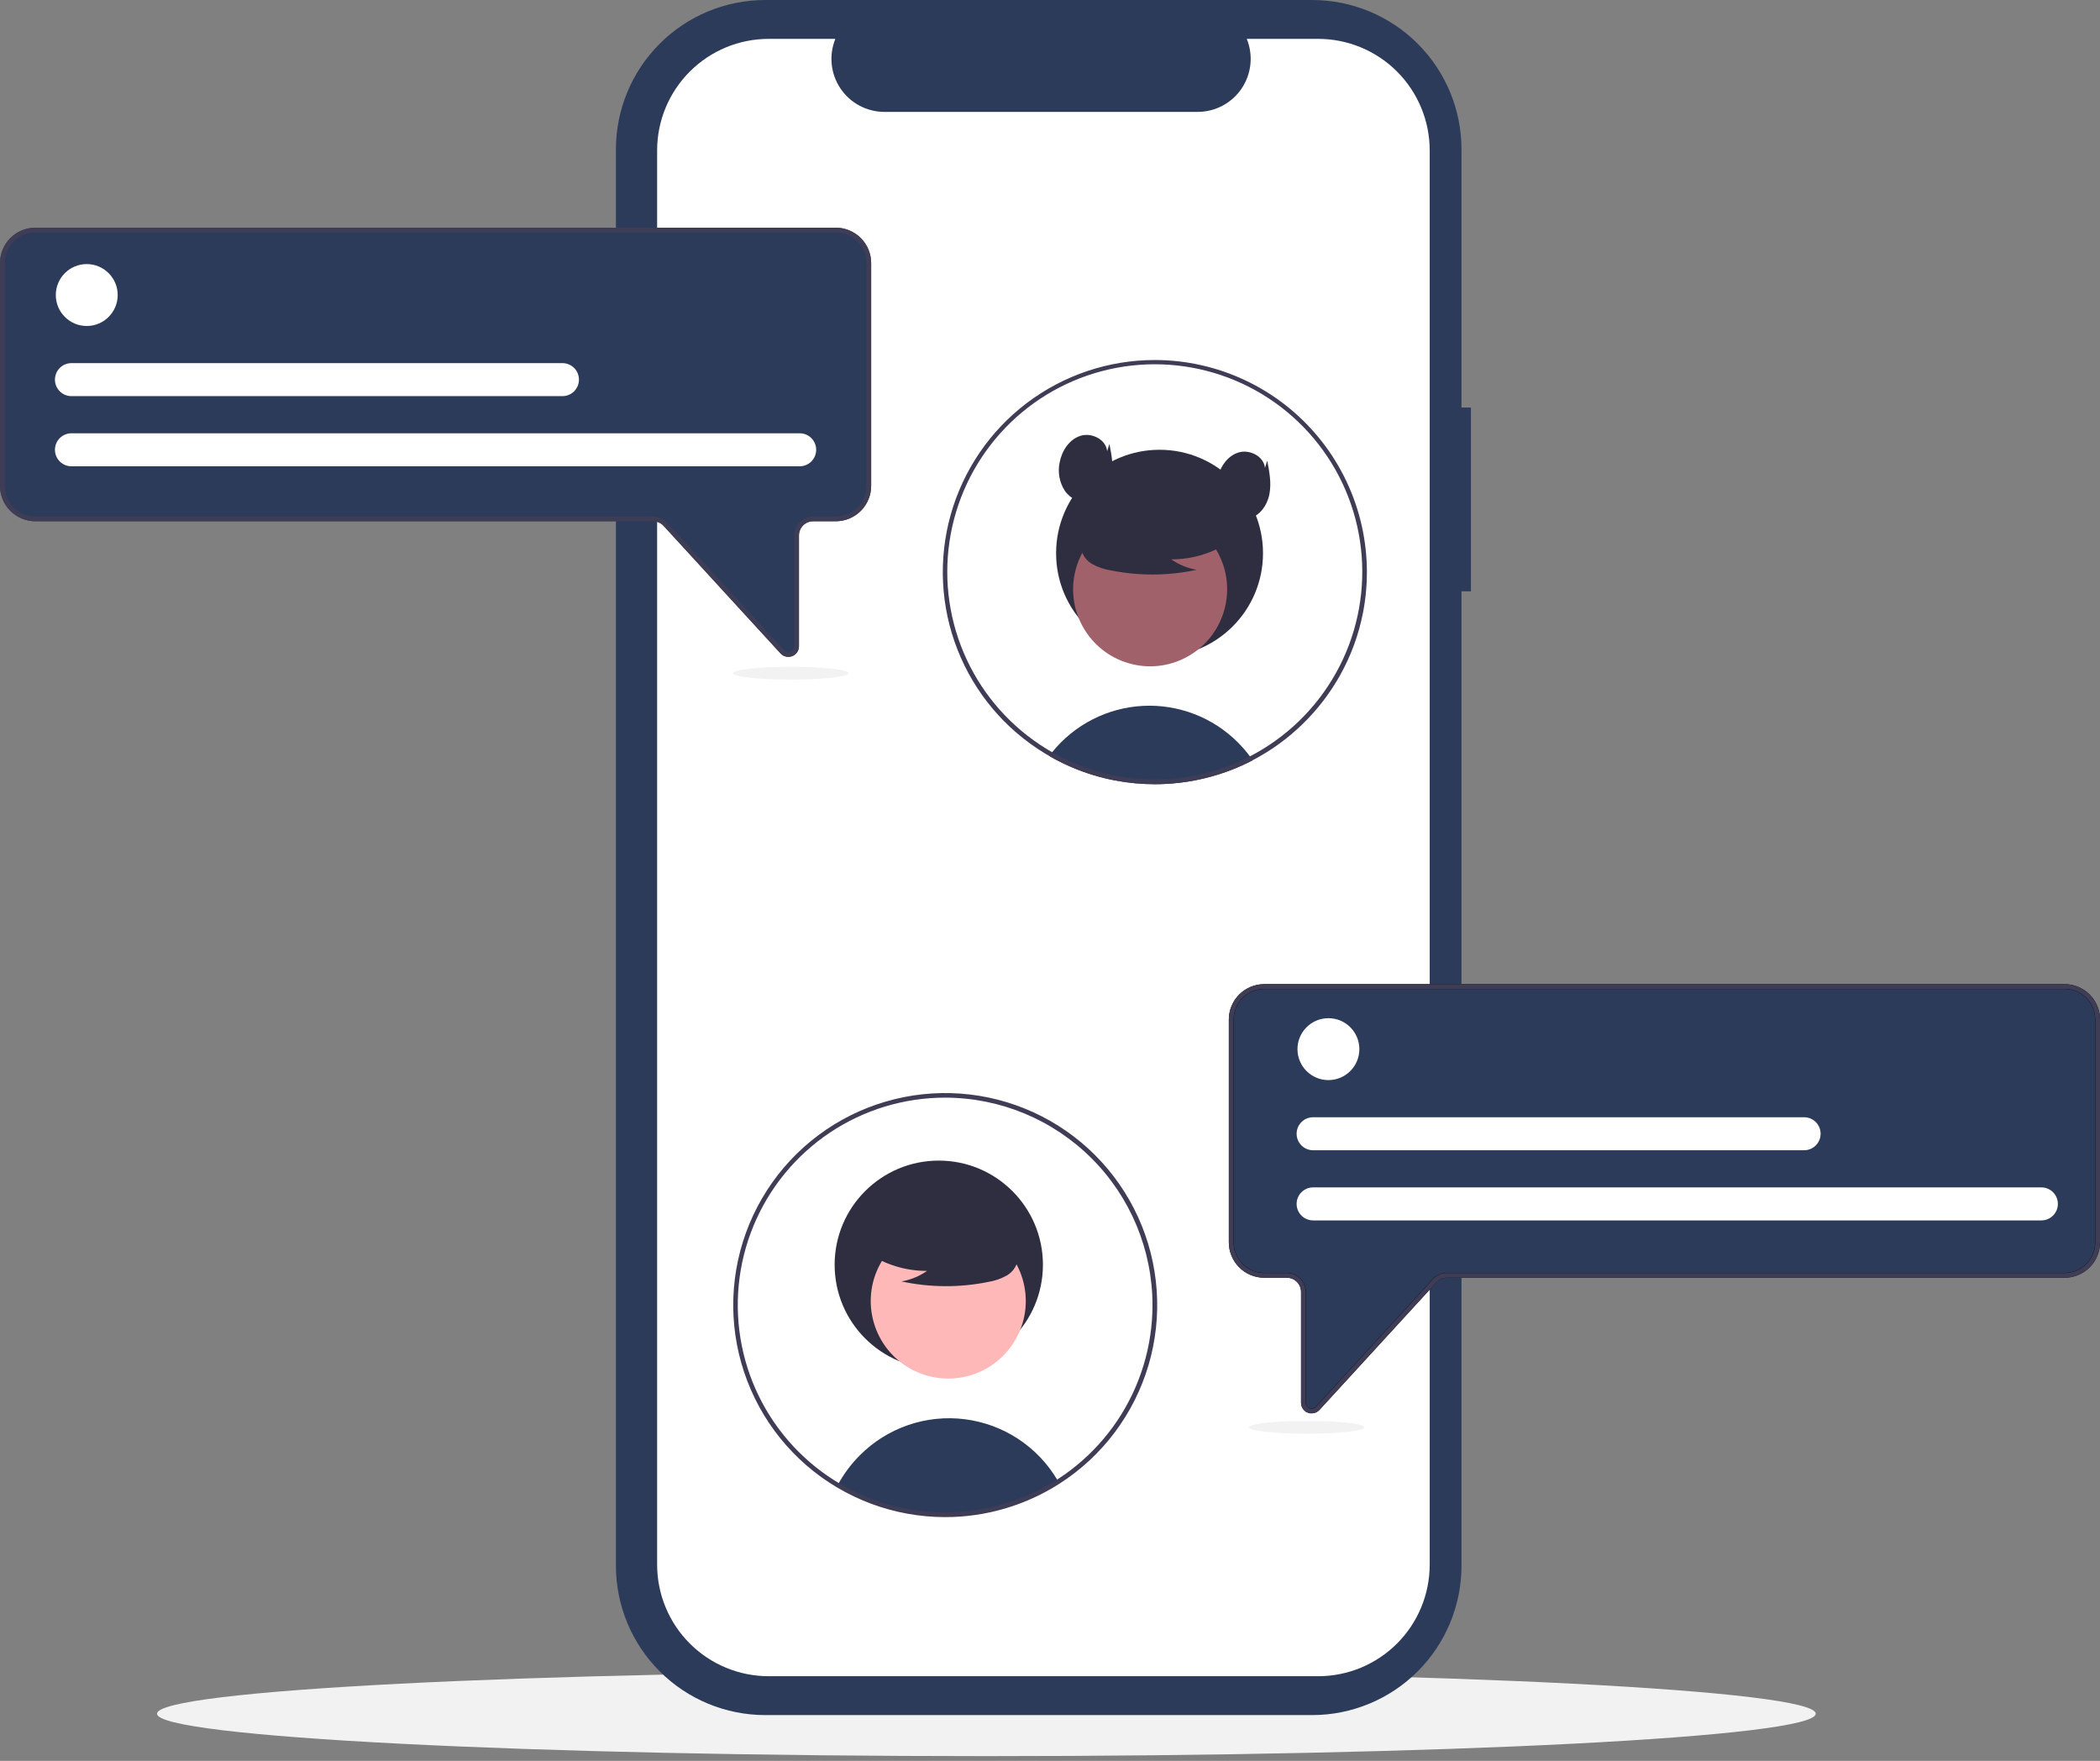 <svg width="433" height="363" viewBox="0 0 433 363" fill="none" xmlns="http://www.w3.org/2000/svg">
<rect x="0" y="0" width="433" height="363" fill="#808080" stroke="none"/>
<g clip-path="url(#clip0_4871_180)">
<path d="M203.382 362.023C297.826 362.023 374.387 358.108 374.387 353.278C374.387 348.449 297.826 344.534 203.382 344.534C108.939 344.534 32.377 348.449 32.377 353.278C32.377 358.108 108.939 362.023 203.382 362.023Z" fill="#F2F2F2"/>
<path d="M303.289 84.019H301.347V30.801C301.347 22.632 298.102 14.798 292.325 9.021C286.549 3.245 278.715 9.01919e-06 270.546 0H157.795C149.626 -1.54613e-05 141.792 3.245 136.016 9.021C130.239 14.798 126.994 22.632 126.994 30.801V322.761C126.994 330.93 130.239 338.764 136.016 344.54C141.792 350.317 149.626 353.562 157.795 353.562H270.545C278.714 353.562 286.549 350.317 292.325 344.54C298.102 338.764 301.347 330.93 301.347 322.761V121.901H303.289L303.289 84.019Z" fill="#2D3B5A"/>
<path d="M294.791 31.016V322.546C294.791 328.647 292.368 334.498 288.054 338.812C283.74 343.125 277.889 345.549 271.788 345.549H158.497C152.396 345.549 146.546 343.125 142.232 338.812C137.918 334.498 135.494 328.647 135.494 322.546V31.016C135.494 24.916 137.918 19.065 142.232 14.751C146.546 10.437 152.396 8.013 158.497 8.013H172.241C171.565 9.673 171.308 11.473 171.492 13.255C171.675 15.037 172.294 16.747 173.294 18.234C174.293 19.721 175.643 20.939 177.224 21.782C178.805 22.625 180.569 23.067 182.36 23.068H246.954C248.745 23.067 250.509 22.625 252.09 21.782C253.671 20.939 255.021 19.721 256.02 18.234C257.019 16.747 257.638 15.037 257.822 13.255C258.005 11.473 257.748 9.673 257.073 8.013H271.788C277.889 8.013 283.74 10.437 288.054 14.751C292.368 19.065 294.791 24.916 294.791 31.016V31.016Z" fill="white"/>
<path d="M258.294 156.723C257.54 157.116 256.774 157.489 255.995 157.84C255.286 158.161 254.566 158.462 253.834 158.744C253.566 158.846 253.295 158.948 253.022 159.05C250.871 159.83 248.662 160.439 246.415 160.871C245.303 161.09 244.176 161.262 243.034 161.386C242.092 161.493 241.14 161.569 240.178 161.615C239.493 161.649 238.807 161.663 238.118 161.663C235.386 161.664 232.66 161.409 229.976 160.901C229.276 160.774 228.591 160.624 227.906 160.458C224.593 159.664 221.385 158.48 218.35 156.931C218.078 156.795 217.806 156.65 217.534 156.509C217.131 156.295 216.737 156.072 216.344 155.838C216.533 155.576 216.737 155.319 216.946 155.066C219.219 152.249 222.061 149.942 225.285 148.297C228.509 146.651 232.044 145.704 235.659 145.516C239.274 145.328 242.888 145.904 246.266 147.206C249.644 148.508 252.709 150.508 255.262 153.074C256.148 153.963 256.97 154.915 257.72 155.921C257.919 156.183 258.109 156.451 258.294 156.723Z" fill="#2D3B5A"/>
<path d="M239.088 135.382C250.869 135.382 260.419 125.832 260.419 114.051C260.419 102.269 250.869 92.719 239.088 92.719C227.306 92.719 217.756 102.269 217.756 114.051C217.756 125.832 227.306 135.382 239.088 135.382Z" fill="#2F2E41"/>
<path d="M244.761 135.412C252.455 131.206 255.283 121.56 251.077 113.866C246.871 106.172 237.225 103.344 229.531 107.55C221.837 111.756 219.009 121.403 223.215 129.097C227.421 136.791 237.068 139.618 244.761 135.412Z" fill="#A0616A"/>
<path d="M253.829 111.495C250.201 113.996 245.895 115.326 241.489 115.309C243.06 116.399 244.85 117.135 246.733 117.467C240.875 118.723 234.82 118.757 228.948 117.567C227.643 117.357 226.383 116.925 225.225 116.288C224.647 115.965 224.144 115.525 223.748 114.996C223.353 114.466 223.072 113.859 222.926 113.214C222.536 110.985 224.273 108.96 226.078 107.595C228.842 105.537 232.029 104.119 235.408 103.444C238.787 102.769 242.274 102.853 245.616 103.691C247.799 104.255 249.985 105.208 251.402 106.961C252.82 108.713 253.24 111.415 251.889 113.22L253.829 111.495Z" fill="#2F2E41"/>
<path d="M238.119 74.217C228.584 74.216 219.31 77.332 211.71 83.091C204.11 88.85 198.601 96.936 196.024 106.117C193.446 115.297 193.941 125.069 197.433 133.942C200.924 142.815 207.221 150.303 215.364 155.265L215.646 155.43C215.879 155.571 216.112 155.707 216.345 155.838C216.739 156.071 217.132 156.295 217.536 156.509C217.808 156.65 218.08 156.795 218.352 156.931C221.387 158.48 224.594 159.664 227.908 160.458C228.593 160.623 229.278 160.774 229.977 160.9C232.661 161.409 235.387 161.664 238.119 161.663C238.809 161.663 239.494 161.648 240.179 161.614C241.141 161.571 242.093 161.495 243.036 161.386C244.178 161.26 245.305 161.088 246.417 160.871C248.664 160.439 250.873 159.83 253.024 159.049C253.296 158.947 253.568 158.845 253.835 158.743C254.569 158.462 255.289 158.16 255.997 157.84C256.774 157.49 257.541 157.118 258.295 156.722C265.858 152.762 272.109 146.691 276.289 139.248C276.309 139.209 276.333 139.17 276.353 139.131C278.583 135.129 280.165 130.798 281.041 126.301C282.27 119.97 282.084 113.445 280.496 107.194C278.908 100.943 275.957 95.12 271.856 90.143C267.754 85.166 262.603 81.157 256.77 78.404C250.938 75.651 244.569 74.221 238.119 74.217H238.119ZM275.556 138.563C275.517 138.631 275.483 138.699 275.444 138.762C271.347 146.096 265.184 152.063 257.722 155.921C256.978 156.309 256.222 156.674 255.453 157.014C254.817 157.3 254.166 157.573 253.51 157.825C253.233 157.932 252.951 158.039 252.669 158.136C250.811 158.815 248.907 159.36 246.971 159.768C245.535 160.074 244.083 160.303 242.623 160.453C241.724 160.551 240.811 160.619 239.893 160.653C239.305 160.677 238.712 160.691 238.119 160.691C235.476 160.695 232.837 160.449 230.24 159.958C228.659 159.666 227.097 159.284 225.561 158.811C223.221 158.089 220.948 157.167 218.765 156.057C218.512 155.926 218.26 155.794 218.012 155.658C217.657 155.469 217.298 155.275 216.948 155.066C216.685 154.92 216.423 154.765 216.166 154.609C216.015 154.522 215.864 154.429 215.714 154.337C208.575 149.953 202.88 143.569 199.336 135.978C195.792 128.386 194.554 119.921 195.777 111.633C197 103.345 200.63 95.598 206.215 89.354C211.801 83.11 219.097 78.643 227.198 76.507C235.299 74.372 243.849 74.662 251.787 77.341C259.725 80.021 266.702 84.972 271.851 91.58C277.001 98.189 280.097 106.163 280.756 114.515C281.414 122.867 279.606 131.229 275.556 138.563H275.556Z" fill="#3F3D56"/>
<path d="M228.286 93.013C228.057 90.6 225.1 89.114 222.788 89.843C220.476 90.572 218.958 92.9 218.499 95.281C218.278 96.283 218.257 97.32 218.438 98.33C218.618 99.341 218.997 100.306 219.551 101.17C220.72 102.852 222.867 103.901 224.871 103.474C227.157 102.987 228.742 100.754 229.195 98.46C229.648 96.167 229.198 93.802 228.749 91.507L228.286 93.013Z" fill="#2F2E41"/>
<path d="M260.825 96.461C260.596 94.047 257.639 92.562 255.327 93.291C253.015 94.02 251.497 96.348 251.038 98.728C250.817 99.731 250.796 100.767 250.977 101.778C251.158 102.788 251.536 103.753 252.09 104.618C253.259 106.3 255.406 107.349 257.41 106.922C259.696 106.435 261.281 104.202 261.734 101.908C262.187 99.614 261.737 97.25 261.288 94.955L260.825 96.461Z" fill="#2F2E41"/>
<path d="M162.544 135.414C162.242 135.414 161.943 135.35 161.666 135.228C161.389 135.105 161.141 134.927 160.938 134.703L136.831 108.404C136.557 108.106 136.225 107.869 135.855 107.706C135.485 107.543 135.085 107.459 134.681 107.458H7.292C5.358 107.456 3.505 106.687 2.138 105.32C0.771 103.953 0.002 102.1 0 100.167V54.227C0.002 52.294 0.771 50.441 2.138 49.074C3.505 47.707 5.358 46.938 7.292 46.935H172.334C174.267 46.938 176.12 47.707 177.487 49.074C178.854 50.441 179.623 52.294 179.625 54.227V100.167C179.623 102.1 178.854 103.953 177.487 105.32C176.12 106.687 174.267 107.456 172.334 107.458H167.655C166.881 107.459 166.14 107.767 165.593 108.314C165.046 108.861 164.738 109.602 164.737 110.375V133.225C164.739 133.666 164.607 134.097 164.358 134.461C164.109 134.825 163.755 135.105 163.343 135.263C163.089 135.363 162.818 135.414 162.544 135.414V135.414Z" fill="#2D3B5A"/>
<path d="M162.544 135.414C162.242 135.414 161.943 135.35 161.666 135.228C161.389 135.105 161.141 134.927 160.938 134.703L136.831 108.404C136.557 108.106 136.225 107.869 135.855 107.706C135.485 107.543 135.085 107.459 134.681 107.458H7.292C5.358 107.456 3.505 106.687 2.138 105.32C0.771 103.953 0.002 102.1 0 100.167V54.227C0.002 52.294 0.771 50.441 2.138 49.074C3.505 47.707 5.358 46.938 7.292 46.935H172.334C174.267 46.938 176.12 47.707 177.487 49.074C178.854 50.441 179.623 52.294 179.625 54.227V100.167C179.623 102.1 178.854 103.953 177.487 105.32C176.12 106.687 174.267 107.456 172.334 107.458H167.655C166.881 107.459 166.14 107.767 165.593 108.314C165.046 108.861 164.738 109.602 164.737 110.375V133.225C164.739 133.666 164.607 134.097 164.358 134.461C164.109 134.825 163.755 135.105 163.343 135.263C163.089 135.363 162.818 135.414 162.544 135.414V135.414ZM7.292 47.907C5.616 47.909 4.01 48.575 2.825 49.76C1.64 50.945 0.974 52.552 0.972 54.227V100.167C0.974 101.842 1.64 103.449 2.825 104.633C4.01 105.818 5.616 106.485 7.292 106.487H134.681C135.22 106.487 135.753 106.6 136.246 106.817C136.739 107.034 137.182 107.351 137.547 107.748L161.654 134.046C161.819 134.227 162.036 134.353 162.274 134.409C162.513 134.464 162.763 134.446 162.991 134.358C163.219 134.269 163.415 134.113 163.553 133.911C163.692 133.709 163.766 133.47 163.766 133.225V110.375C163.767 109.344 164.177 108.356 164.906 107.627C165.635 106.898 166.624 106.488 167.655 106.487H172.334C174.009 106.485 175.616 105.818 176.8 104.633C177.985 103.449 178.652 101.842 178.654 100.167V54.227C178.652 52.552 177.985 50.945 176.8 49.76C175.616 48.575 174.009 47.909 172.334 47.907H7.292Z" fill="#3F3D56"/>
<path d="M17.886 67.201C21.41 67.201 24.267 64.344 24.267 60.82C24.267 57.297 21.41 54.44 17.886 54.44C14.363 54.44 11.506 57.297 11.506 60.82C11.506 64.344 14.363 67.201 17.886 67.201Z" fill="white"/>
<path d="M164.889 96.126H14.735C14.288 96.126 13.845 96.039 13.432 95.868C13.018 95.697 12.643 95.447 12.326 95.13C12.01 94.814 11.759 94.439 11.588 94.026C11.416 93.613 11.328 93.17 11.328 92.723C11.328 92.275 11.416 91.833 11.588 91.42C11.759 91.006 12.01 90.631 12.326 90.315C12.643 89.999 13.018 89.749 13.432 89.578C13.845 89.407 14.288 89.319 14.735 89.32H164.889C165.791 89.321 166.656 89.68 167.293 90.318C167.93 90.956 168.288 91.821 168.288 92.723C168.288 93.625 167.93 94.49 167.293 95.127C166.656 95.766 165.791 96.125 164.889 96.126V96.126Z" fill="white"/>
<path d="M115.972 81.663H14.735C14.288 81.664 13.845 81.576 13.432 81.405C13.018 81.235 12.643 80.984 12.326 80.668C12.01 80.352 11.759 79.977 11.588 79.564C11.416 79.15 11.328 78.708 11.328 78.26C11.328 77.813 11.416 77.37 11.588 76.957C11.759 76.544 12.01 76.169 12.326 75.853C12.643 75.537 13.018 75.286 13.432 75.115C13.845 74.945 14.288 74.857 14.735 74.857H115.972C116.875 74.857 117.74 75.216 118.378 75.854C119.017 76.492 119.375 77.358 119.375 78.26C119.375 79.163 119.017 80.028 118.378 80.667C117.74 81.305 116.875 81.663 115.972 81.663Z" fill="white"/>
<path d="M268.763 289.172V289.169L268.763 266.32L268.763 266.32C268.762 265.414 268.401 264.546 267.761 263.905C267.12 263.264 266.252 262.904 265.346 262.903H265.346H260.667C258.866 262.901 257.14 262.185 255.867 260.911C254.593 259.638 253.877 257.912 253.875 256.111V210.172C253.877 208.372 254.593 206.645 255.867 205.372C257.14 204.099 258.866 203.382 260.667 203.38H425.708C427.509 203.382 429.235 204.099 430.509 205.372C431.782 206.645 432.498 208.372 432.5 210.173V256.111C432.498 257.912 431.782 259.638 430.509 260.911C429.235 262.185 427.509 262.901 425.708 262.903H298.32H298.319C297.846 262.904 297.377 263.002 296.944 263.193C296.511 263.384 296.121 263.662 295.801 264.011L295.801 264.011L271.694 290.31L271.692 290.311C271.536 290.484 271.345 290.621 271.132 290.716C270.919 290.81 270.689 290.859 270.456 290.859C270.245 290.859 270.036 290.819 269.839 290.742L269.657 291.208L269.836 290.741C269.519 290.619 269.247 290.404 269.055 290.124C268.863 289.843 268.761 289.511 268.763 289.172Z" fill="#2D3B5A" stroke="black"/>
<path d="M269.657 291.208C269.245 291.05 268.891 290.77 268.642 290.406C268.393 290.042 268.261 289.611 268.263 289.169V266.32C268.262 265.547 267.954 264.805 267.407 264.259C266.861 263.712 266.119 263.404 265.346 263.403H260.667C258.733 263.401 256.88 262.632 255.513 261.265C254.146 259.898 253.377 258.045 253.375 256.111V210.172C253.377 208.239 254.146 206.385 255.513 205.018C256.88 203.651 258.733 202.883 260.667 202.88H425.709C427.642 202.883 429.495 203.651 430.862 205.018C432.229 206.385 432.998 208.239 433 210.172V256.111C432.998 258.045 432.229 259.898 430.862 261.265C429.495 262.632 427.642 263.401 425.709 263.403H298.32C297.915 263.404 297.515 263.488 297.145 263.651C296.775 263.814 296.443 264.051 296.169 264.349L272.062 290.648C271.859 290.871 271.611 291.05 271.334 291.173C271.058 291.295 270.759 291.359 270.456 291.359C270.183 291.359 269.912 291.307 269.657 291.208V291.208ZM260.667 203.852C258.991 203.854 257.385 204.52 256.2 205.705C255.015 206.89 254.348 208.496 254.347 210.172V256.111C254.348 257.787 255.015 259.393 256.2 260.578C257.385 261.763 258.991 262.43 260.667 262.431H265.346C266.377 262.433 267.365 262.843 268.094 263.572C268.823 264.301 269.233 265.289 269.234 266.32V289.169C269.234 289.414 269.308 289.654 269.447 289.856C269.585 290.058 269.781 290.214 270.009 290.302C270.238 290.391 270.487 290.409 270.726 290.353C270.965 290.298 271.181 290.172 271.346 289.991L295.453 263.692C295.818 263.296 296.261 262.979 296.754 262.761C297.248 262.544 297.781 262.432 298.32 262.431H425.709C427.384 262.43 428.991 261.763 430.175 260.578C431.36 259.393 432.027 257.787 432.029 256.111V210.172C432.027 208.496 431.36 206.89 430.175 205.705C428.991 204.52 427.384 203.854 425.709 203.852H260.667Z" fill="#3F3D56"/>
<path d="M218.215 305.434C211.447 309.767 203.606 312.131 195.57 312.259C187.534 312.386 179.621 310.274 172.719 306.157C173.933 303.897 175.472 301.827 177.286 300.012C180.084 297.2 183.491 295.067 187.242 293.776C190.994 292.486 194.992 292.073 198.929 292.569C202.865 293.065 206.636 294.456 209.95 296.637C213.265 298.817 216.036 301.728 218.05 305.147C218.103 305.239 218.161 305.336 218.215 305.434Z" fill="#2D3B5A"/>
<path d="M193.567 282.202C205.427 282.202 215.041 272.588 215.041 260.728C215.041 248.869 205.427 239.255 193.567 239.255C181.708 239.255 172.094 248.869 172.094 260.728C172.094 272.588 181.708 282.202 193.567 282.202Z" fill="#2F2E41"/>
<path d="M209.545 275.875C213.779 268.13 210.933 258.419 203.188 254.185C195.443 249.951 185.732 252.798 181.498 260.543C177.264 268.288 180.111 277.999 187.856 282.232C195.601 286.466 205.312 283.62 209.545 275.875Z" fill="#FFB8B8"/>
<path d="M178.729 258.156C182.381 260.673 186.716 262.013 191.151 261.995C189.569 263.092 187.768 263.833 185.871 264.167C191.769 265.432 197.864 265.467 203.775 264.268C205.089 264.057 206.357 263.622 207.523 262.981C208.104 262.656 208.611 262.213 209.009 261.68C209.408 261.147 209.69 260.536 209.837 259.887C210.229 257.643 208.481 255.604 206.664 254.23C203.882 252.158 200.674 250.731 197.272 250.051C193.871 249.372 190.361 249.457 186.996 250.3C184.799 250.868 182.598 251.827 181.171 253.592C179.744 255.356 179.322 258.076 180.681 259.893L178.729 258.156Z" fill="#2F2E41"/>
<path d="M194.881 312.75C184.365 312.747 174.202 308.952 166.257 302.062C158.312 295.171 153.118 285.647 151.627 275.237C150.136 264.827 152.449 254.228 158.141 245.385C163.832 236.541 172.522 230.047 182.615 227.092C192.708 224.137 203.528 224.921 213.09 229.299C222.652 233.676 230.315 241.355 234.674 250.926C239.032 260.497 239.794 271.318 236.819 281.405C233.844 291.492 227.332 300.169 218.478 305.843C211.436 310.358 203.246 312.755 194.881 312.75V312.75ZM194.881 226.276C186.425 226.275 178.158 228.782 171.126 233.48C164.095 238.178 158.614 244.855 155.377 252.668C152.141 260.48 151.294 269.077 152.943 277.372C154.593 285.666 158.665 293.284 164.645 299.264C170.624 305.244 178.243 309.316 186.537 310.965C194.831 312.615 203.428 311.768 211.241 308.531C219.054 305.295 225.731 299.814 230.429 292.782C235.126 285.751 237.633 277.484 237.633 269.027C237.62 257.693 233.112 246.826 225.097 238.812C217.082 230.797 206.216 226.289 194.881 226.276V226.276Z" fill="#3F3D56"/>
<path d="M273.908 222.66C277.432 222.66 280.288 219.803 280.288 216.279C280.288 212.756 277.432 209.899 273.908 209.899C270.384 209.899 267.527 212.756 267.527 216.279C267.527 219.803 270.384 222.66 273.908 222.66Z" fill="white"/>
<path d="M420.911 251.585H270.757C270.309 251.585 269.866 251.498 269.453 251.327C269.04 251.156 268.664 250.905 268.348 250.589C268.031 250.273 267.78 249.898 267.609 249.485C267.438 249.072 267.35 248.629 267.35 248.182C267.35 247.735 267.438 247.292 267.609 246.879C267.78 246.465 268.031 246.09 268.348 245.774C268.664 245.458 269.04 245.207 269.453 245.037C269.866 244.866 270.309 244.778 270.757 244.779H420.911C421.813 244.779 422.679 245.137 423.317 245.775C423.955 246.414 424.314 247.279 424.314 248.182C424.314 249.084 423.955 249.95 423.317 250.588C422.679 251.226 421.813 251.585 420.911 251.585Z" fill="white"/>
<path d="M371.994 237.122H270.757C270.309 237.123 269.866 237.035 269.453 236.864C269.04 236.694 268.664 236.443 268.348 236.127C268.031 235.811 267.78 235.436 267.609 235.023C267.438 234.609 267.35 234.167 267.35 233.719C267.35 233.272 267.438 232.829 267.609 232.416C267.78 232.003 268.031 231.628 268.348 231.312C268.664 230.996 269.04 230.745 269.453 230.574C269.866 230.404 270.309 230.316 270.757 230.316H371.994C372.895 230.317 373.76 230.676 374.397 231.315C375.035 231.953 375.393 232.818 375.393 233.719C375.393 234.621 375.035 235.486 374.397 236.124C373.76 236.762 372.895 237.121 371.994 237.122V237.122Z" fill="white"/>
<path d="M269.451 295.557C276.026 295.557 281.355 294.966 281.355 294.236C281.355 293.507 276.026 292.915 269.451 292.915C262.877 292.915 257.547 293.507 257.547 294.236C257.547 294.966 262.877 295.557 269.451 295.557Z" fill="#F2F2F2"/>
<path d="M163.059 140.098C169.633 140.098 174.963 139.506 174.963 138.777C174.963 138.047 169.633 137.456 163.059 137.456C156.484 137.456 151.154 138.047 151.154 138.777C151.154 139.506 156.484 140.098 163.059 140.098Z" fill="#F2F2F2"/>
</g>
<defs>
<clipPath id="clip0_4871_180">
<rect width="433" height="362.023" fill="white"/>
</clipPath>
</defs>
</svg>
